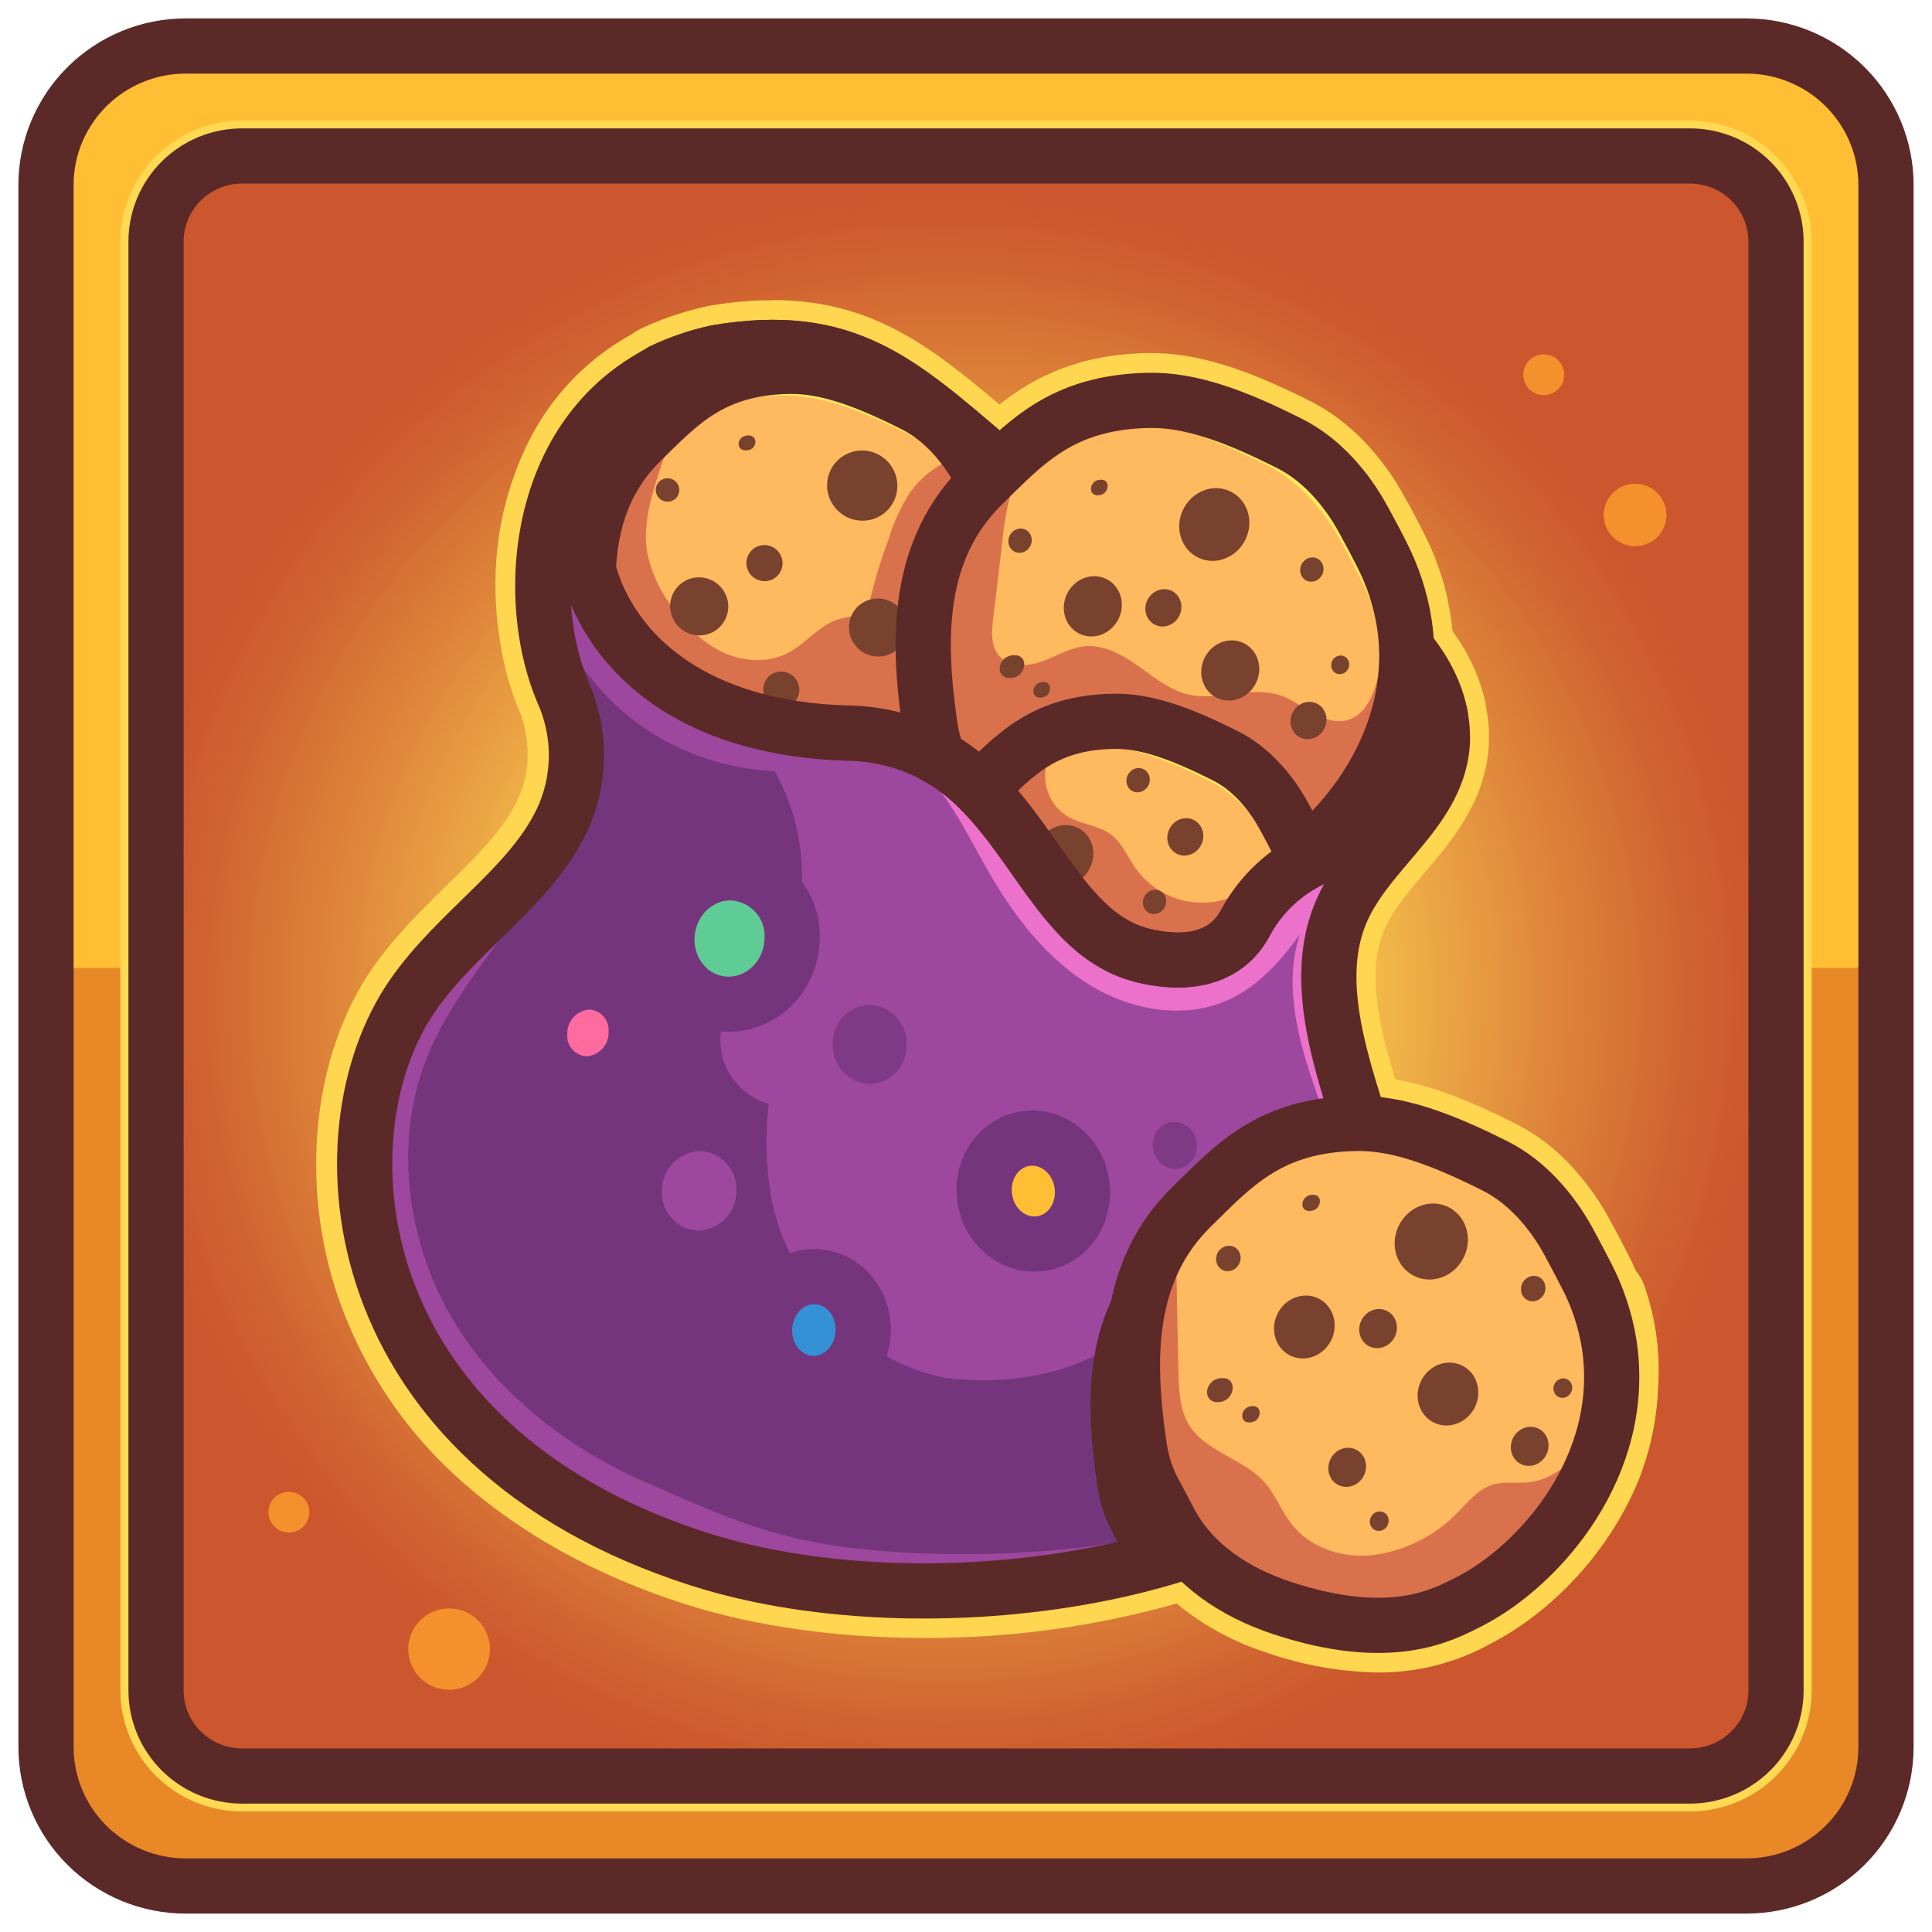 <svg width="42" height="42" viewBox="0 0 42 42" fill="none" xmlns="http://www.w3.org/2000/svg">
<path d="M35.262 2.881L5.823 2.881C3.576 2.881 1.754 4.693 1.754 6.929L1.754 36.408C1.754 38.644 3.576 40.456 5.823 40.456H35.262C37.509 40.456 39.33 38.644 39.33 36.408V6.929C39.33 4.693 37.509 2.881 35.262 2.881Z" fill="url(#paint0_radial_1_17390)"/>
<path d="M35.545 11.874C35.922 11.874 36.227 11.571 36.227 11.196C36.227 10.821 35.922 10.517 35.545 10.517C35.169 10.517 34.863 10.821 34.863 11.196C34.863 11.571 35.169 11.874 35.545 11.874Z" fill="#F5912C"/>
<path d="M9.763 36.734C10.254 36.734 10.651 36.339 10.651 35.85C10.651 35.362 10.254 34.966 9.763 34.966C9.272 34.966 8.875 35.362 8.875 35.85C8.875 36.339 9.272 36.734 9.763 36.734Z" fill="#F5912C"/>
<path d="M33.56 8.589C33.806 8.589 34.005 8.391 34.005 8.146C34.005 7.902 33.806 7.704 33.56 7.704C33.314 7.704 33.115 7.902 33.115 8.146C33.115 8.391 33.314 8.589 33.56 8.589Z" fill="#F5912C"/>
<path d="M6.28 33.316C6.526 33.316 6.725 33.118 6.725 32.874C6.725 32.629 6.526 32.431 6.28 32.431C6.035 32.431 5.835 32.629 5.835 32.874C5.835 33.118 6.035 33.316 6.28 33.316Z" fill="#F5912C"/>
<path d="M1 4.021L1 37.977C1 38.779 1.32 39.547 1.889 40.114C2.459 40.681 3.231 41 4.037 41H37.963C38.362 41 38.757 40.922 39.126 40.77C39.494 40.618 39.829 40.395 40.111 40.115C40.393 39.834 40.617 39.501 40.769 39.134C40.922 38.767 41 38.374 41 37.977V4.021C41 3.22 40.68 2.452 40.111 1.885C39.541 1.318 38.769 1 37.963 1L4.037 1C3.231 1 2.459 1.319 1.89 1.885C1.32 2.452 1 3.22 1 4.021ZM36.74 38.609H5.262C4.766 38.609 4.29 38.413 3.94 38.064C3.589 37.715 3.392 37.242 3.392 36.748L3.392 5.252C3.392 4.758 3.589 4.285 3.94 3.936C4.29 3.587 4.766 3.391 5.262 3.391L36.74 3.391C37.236 3.391 37.711 3.587 38.062 3.936C38.412 4.285 38.609 4.758 38.609 5.252V36.748C38.609 37.242 38.412 37.715 38.061 38.063C37.711 38.412 37.235 38.608 36.74 38.609Z" fill="#FFBE33"/>
<path d="M39.383 21.04V36.748C39.382 37.445 39.103 38.114 38.608 38.607C38.112 39.1 37.44 39.377 36.74 39.378H5.262C4.561 39.377 3.889 39.1 3.393 38.607C2.898 38.114 2.619 37.445 2.618 36.748L2.618 21.04H1L1 37.975C1 38.776 1.32 39.545 1.889 40.111C2.459 40.678 3.231 40.997 4.037 40.997H37.963C38.362 40.997 38.757 40.919 39.126 40.767C39.494 40.615 39.829 40.392 40.111 40.112C40.393 39.831 40.617 39.498 40.769 39.131C40.922 38.764 41 38.371 41 37.975V21.04H39.383Z" fill="#E88827"/>
<path d="M36.74 3.391C37.235 3.391 37.711 3.587 38.062 3.936C38.412 4.285 38.609 4.758 38.609 5.252V36.748C38.609 37.242 38.412 37.715 38.061 38.063C37.711 38.412 37.235 38.608 36.74 38.608H5.262C4.766 38.608 4.29 38.413 3.939 38.064C3.589 37.715 3.392 37.242 3.392 36.748L3.392 5.252C3.392 4.758 3.589 4.285 3.939 3.936C4.29 3.587 4.766 3.391 5.262 3.391L36.74 3.391ZM36.74 2.622L5.262 2.622C4.561 2.622 3.889 2.9 3.393 3.393C2.898 3.886 2.619 4.554 2.618 5.252L2.618 36.748C2.619 37.446 2.898 38.114 3.393 38.607C3.889 39.1 4.561 39.378 5.262 39.378H36.74C37.44 39.377 38.112 39.1 38.608 38.607C39.103 38.114 39.382 37.445 39.383 36.748V5.252C39.382 4.554 39.103 3.886 38.608 3.393C38.112 2.9 37.44 2.623 36.74 2.622Z" fill="#FFD952"/>
<path d="M1 4.021L1 37.977C1 38.779 1.32 39.547 1.889 40.114C2.459 40.681 3.231 41 4.037 41H37.963C38.362 41 38.757 40.922 39.126 40.77C39.494 40.618 39.829 40.395 40.111 40.115C40.393 39.834 40.617 39.501 40.769 39.134C40.922 38.767 41 38.374 41 37.977V4.021C41 3.22 40.68 2.452 40.111 1.885C39.541 1.318 38.769 1 37.963 1L4.037 1C3.231 1 2.459 1.319 1.89 1.885C1.32 2.452 1 3.22 1 4.021ZM36.74 38.609H5.262C4.766 38.609 4.29 38.413 3.94 38.064C3.589 37.715 3.392 37.242 3.392 36.748L3.392 5.252C3.392 4.758 3.589 4.285 3.94 3.936C4.29 3.587 4.766 3.391 5.262 3.391L36.74 3.391C37.236 3.391 37.711 3.587 38.062 3.936C38.412 4.285 38.609 4.758 38.609 5.252V36.748C38.609 37.242 38.412 37.715 38.061 38.063C37.711 38.412 37.235 38.608 36.74 38.609Z" stroke="#5C2929" stroke-width="1.2" stroke-linecap="round" stroke-linejoin="round"/>
<path d="M29.955 35.848C29.188 35.833 28.429 35.696 27.706 35.444C26.961 35.212 26.278 34.818 25.707 34.289L25.674 34.299C23.86 34.839 21.977 35.107 20.084 35.096C18.25 35.096 16.508 34.85 15.055 34.383C11.432 33.228 8.884 30.971 7.879 28.036C7.085 25.715 7.351 23.091 8.556 21.352C9.009 20.697 9.57 20.149 10.113 19.62C10.777 18.97 11.402 18.358 11.754 17.627C11.776 17.58 11.798 17.531 11.819 17.482C11.905 17.277 11.964 17.061 11.996 16.841C12.015 16.716 12.025 16.591 12.026 16.465V16.433C12.026 16.374 12.026 16.315 12.02 16.254V16.238C12.02 16.183 12.009 16.12 12 16.057V16.032C11.993 15.975 11.982 15.917 11.971 15.861C11.971 15.861 11.971 15.848 11.971 15.846C11.957 15.776 11.941 15.718 11.924 15.65C11.924 15.645 11.924 15.64 11.924 15.635C11.91 15.585 11.892 15.528 11.873 15.47L11.861 15.438C11.84 15.381 11.817 15.32 11.793 15.261L11.777 15.224C11.746 15.151 11.715 15.072 11.686 14.991L11.659 14.911C11.634 14.842 11.611 14.77 11.589 14.698L11.567 14.621C11.544 14.544 11.523 14.465 11.503 14.384L11.49 14.326C11.466 14.232 11.447 14.136 11.428 14.039V14.025C11.337 13.58 11.289 13.128 11.286 12.675C11.286 12.675 11.286 12.643 11.286 12.638C11.318 10.457 12.29 8.667 13.956 7.736L13.967 7.729C14.018 7.695 14.071 7.662 14.125 7.63C14.138 7.622 14.152 7.615 14.165 7.609L14.223 7.583L14.239 7.575C14.451 7.476 14.67 7.39 14.894 7.319C15.095 7.254 15.281 7.203 15.475 7.161H15.502C15.838 7.103 16.176 7.067 16.516 7.052C16.613 7.052 16.707 7.052 16.8 7.052C18.89 7.052 20.076 8.067 21.718 9.47L21.73 9.482C22.474 8.815 23.393 8.233 24.954 8.199H25.028C25.917 8.199 26.888 8.498 28.272 9.198C28.994 9.562 29.645 10.239 30.105 11.1C30.225 11.321 30.35 11.557 30.486 11.82C30.579 12.002 30.662 12.188 30.736 12.379C30.802 12.551 30.86 12.726 30.909 12.905L30.919 12.943C30.94 13.021 30.956 13.091 30.972 13.16L30.986 13.224C31.003 13.309 31.02 13.393 31.033 13.481C31.055 13.624 31.07 13.772 31.08 13.918L31.182 14.046C31.213 14.091 31.244 14.135 31.274 14.175C31.303 14.214 31.325 14.257 31.35 14.303L31.386 14.362C31.408 14.4 31.43 14.438 31.45 14.476L31.476 14.525C31.497 14.565 31.517 14.606 31.537 14.653L31.565 14.714C31.575 14.735 31.587 14.757 31.596 14.779C31.623 14.843 31.649 14.907 31.672 14.969C31.727 15.124 31.77 15.283 31.801 15.445C31.801 15.445 31.801 15.47 31.808 15.474C31.876 15.81 31.882 16.155 31.826 16.493C31.668 17.38 31.114 18.033 30.579 18.66C30.174 19.137 29.791 19.586 29.587 20.119C29.512 20.316 29.459 20.521 29.43 20.731C29.417 20.815 29.408 20.904 29.403 20.987C29.398 21.071 29.394 21.164 29.395 21.257C29.395 22.083 29.646 22.992 29.946 23.934C30.038 23.943 30.133 23.956 30.225 23.971C30.29 23.983 30.354 23.994 30.421 24.009C30.55 24.035 30.679 24.068 30.817 24.106C30.884 24.125 30.946 24.145 31.018 24.166C31.194 24.223 31.377 24.295 31.577 24.369C31.929 24.509 32.31 24.683 32.744 24.903C33.188 25.136 33.582 25.453 33.904 25.835C34.158 26.128 34.378 26.448 34.56 26.79C34.689 27.027 34.814 27.265 34.937 27.503C35.007 27.639 35.066 27.779 35.13 27.922C35.194 27.979 35.241 28.051 35.268 28.132C35.368 28.422 35.442 28.72 35.489 29.022C35.548 29.41 35.563 29.804 35.534 30.195V30.222C35.534 30.307 35.522 30.385 35.515 30.462L35.507 30.531C35.501 30.588 35.494 30.642 35.486 30.695L35.472 30.781C35.464 30.831 35.455 30.88 35.446 30.929C35.446 30.958 35.435 30.987 35.43 31.015C35.418 31.067 35.406 31.12 35.394 31.173L35.378 31.241C35.36 31.312 35.341 31.384 35.319 31.455L35.301 31.515C35.285 31.567 35.268 31.619 35.25 31.67C35.241 31.697 35.232 31.723 35.222 31.75C35.205 31.797 35.19 31.84 35.173 31.878C35.156 31.917 35.151 31.935 35.141 31.962C35.13 31.989 35.103 32.05 35.085 32.09L35.054 32.162C35.025 32.227 34.995 32.29 34.963 32.357C34.367 33.576 33.294 34.692 32.161 35.27L32.131 35.285C31.467 35.656 30.717 35.85 29.955 35.848Z" fill="#EFC743"/>
<path d="M16.801 7.552C18.779 7.552 19.872 8.558 21.586 10.02L21.748 10.159C22.522 9.404 23.336 8.735 24.972 8.704H25.035C25.91 8.704 26.847 9.04 28.046 9.647C28.712 9.983 29.272 10.609 29.659 11.333C29.788 11.569 29.917 11.807 30.035 12.046C30.12 12.213 30.197 12.384 30.263 12.559C30.324 12.716 30.377 12.876 30.421 13.039L30.433 13.083C30.45 13.144 30.464 13.211 30.478 13.27C30.478 13.289 30.487 13.309 30.491 13.326C30.506 13.403 30.521 13.479 30.532 13.555C30.56 13.738 30.577 13.923 30.584 14.108L30.613 14.142C30.629 14.162 30.646 14.181 30.66 14.2C30.674 14.219 30.705 14.258 30.727 14.286L30.772 14.348C30.8 14.386 30.826 14.426 30.853 14.466L30.92 14.572L30.951 14.623C30.971 14.656 30.989 14.689 31.005 14.721L31.029 14.765C31.048 14.799 31.065 14.834 31.081 14.87C31.087 14.88 31.091 14.89 31.096 14.901C31.109 14.926 31.122 14.953 31.133 14.979C31.156 15.034 31.178 15.088 31.199 15.142C31.247 15.274 31.285 15.41 31.312 15.549C31.312 15.549 31.312 15.549 31.312 15.556C31.37 15.834 31.376 16.119 31.33 16.399C31.088 17.771 29.639 18.58 29.118 19.93C29.029 20.163 28.967 20.406 28.932 20.653C28.918 20.752 28.907 20.852 28.901 20.952C28.895 21.052 28.891 21.155 28.892 21.256C28.892 22.252 29.217 23.325 29.575 24.425C29.769 24.427 29.962 24.444 30.153 24.477C30.211 24.486 30.27 24.497 30.328 24.509C30.447 24.534 30.567 24.564 30.688 24.599C30.75 24.615 30.817 24.634 30.874 24.654C31.044 24.708 31.218 24.772 31.399 24.844C31.748 24.983 32.121 25.155 32.523 25.357C32.908 25.561 33.25 25.836 33.53 26.169C33.759 26.433 33.958 26.721 34.122 27.028C34.248 27.263 34.373 27.498 34.495 27.735C34.616 27.972 34.72 28.217 34.804 28.469L34.796 28.295C34.887 28.556 34.953 28.824 34.996 29.097C35.049 29.449 35.062 29.807 35.035 30.163C35.036 30.174 35.036 30.185 35.035 30.196C35.035 30.268 35.026 30.338 35.018 30.408C35.018 30.43 35.018 30.451 35.01 30.472C35.01 30.522 34.999 30.571 34.992 30.619C34.992 30.645 34.985 30.671 34.98 30.698C34.974 30.725 34.965 30.786 34.956 30.826L34.941 30.903C34.932 30.95 34.92 30.998 34.909 31.045C34.909 31.066 34.9 31.086 34.894 31.107C34.878 31.172 34.86 31.235 34.842 31.302L34.824 31.356C34.809 31.405 34.794 31.452 34.778 31.498C34.769 31.524 34.762 31.548 34.752 31.573C34.743 31.597 34.723 31.654 34.707 31.693C34.692 31.733 34.688 31.743 34.678 31.768C34.667 31.792 34.644 31.85 34.627 31.896L34.599 31.961C34.572 32.022 34.545 32.081 34.515 32.14C33.957 33.276 33.058 34.213 31.943 34.821C31.338 35.162 30.654 35.339 29.96 35.334C29.248 35.32 28.544 35.193 27.873 34.957C27.1 34.7 26.376 34.287 25.862 33.697L25.81 33.715L25.741 33.737L25.567 33.794L25.524 33.806C23.759 34.329 21.926 34.591 20.084 34.583C18.356 34.583 16.656 34.358 15.206 33.894C7.421 31.406 6.891 24.643 8.97 21.643C9.947 20.231 11.521 19.287 12.209 17.848C12.235 17.792 12.261 17.736 12.284 17.68C12.387 17.436 12.458 17.18 12.495 16.919C12.517 16.771 12.529 16.622 12.531 16.472V16.435C12.531 16.364 12.531 16.294 12.525 16.225C12.524 16.221 12.524 16.218 12.525 16.214C12.525 16.14 12.512 16.064 12.502 15.99V15.962C12.493 15.895 12.481 15.833 12.468 15.763C12.468 15.754 12.468 15.746 12.468 15.737C12.453 15.663 12.435 15.59 12.414 15.517C12.415 15.514 12.415 15.51 12.414 15.508C12.395 15.44 12.374 15.379 12.351 15.306C12.351 15.294 12.343 15.282 12.338 15.27C12.314 15.201 12.287 15.132 12.258 15.064C12.254 15.053 12.25 15.042 12.245 15.031C12.217 14.962 12.188 14.892 12.161 14.819C12.154 14.796 12.146 14.771 12.137 14.747C12.115 14.683 12.093 14.618 12.074 14.552C12.074 14.529 12.061 14.505 12.053 14.484C12.033 14.411 12.013 14.339 11.995 14.264C11.995 14.246 11.986 14.23 11.982 14.212C11.961 14.124 11.942 14.036 11.925 13.946C11.926 13.941 11.926 13.937 11.925 13.932C11.849 13.517 11.813 13.096 11.817 12.675V12.659C11.839 10.947 12.528 9.117 14.243 8.169L14.266 8.154C14.312 8.124 14.359 8.095 14.406 8.068L14.472 8.038C14.661 7.948 14.856 7.871 15.055 7.806C15.224 7.752 15.4 7.703 15.593 7.661C15.907 7.606 16.225 7.572 16.544 7.557C16.632 7.557 16.72 7.557 16.802 7.557M16.802 6.531C16.703 6.531 16.6 6.531 16.497 6.531C16.135 6.547 15.775 6.586 15.418 6.647L15.367 6.658C15.161 6.703 14.956 6.758 14.739 6.827C14.495 6.903 14.255 6.996 14.023 7.104H14.017L13.937 7.141C13.912 7.154 13.888 7.167 13.865 7.181C13.808 7.214 13.75 7.25 13.693 7.288C12.717 7.835 11.935 8.67 11.454 9.676C11.013 10.594 10.78 11.596 10.771 12.613C10.771 12.624 10.771 12.635 10.771 12.646V12.675C10.768 13.159 10.811 13.642 10.9 14.118V14.137C10.921 14.24 10.943 14.344 10.967 14.447L10.976 14.488V14.502C11 14.594 11.023 14.681 11.047 14.766C11.055 14.79 11.062 14.816 11.069 14.84C11.092 14.915 11.117 14.992 11.145 15.075L11.152 15.091L11.175 15.16C11.205 15.241 11.237 15.324 11.272 15.407C11.277 15.425 11.284 15.441 11.292 15.457C11.31 15.501 11.33 15.55 11.35 15.606V15.62V15.634C11.368 15.684 11.383 15.732 11.396 15.776C11.396 15.776 11.396 15.786 11.396 15.791C11.407 15.835 11.42 15.883 11.43 15.936V15.959C11.439 16.004 11.447 16.052 11.454 16.098V16.119C11.454 16.171 11.465 16.222 11.469 16.27V16.279C11.469 16.327 11.469 16.375 11.469 16.429V16.459C11.468 16.56 11.46 16.661 11.444 16.761C11.419 16.937 11.371 17.11 11.301 17.274C11.285 17.317 11.265 17.358 11.246 17.402C10.936 18.052 10.343 18.633 9.709 19.25C9.151 19.796 8.572 20.361 8.091 21.056C6.801 22.924 6.505 25.727 7.349 28.197C7.859 29.67 8.725 30.995 9.873 32.055C11.21 33.285 12.886 34.228 14.887 34.87C16.397 35.352 18.193 35.608 20.08 35.608C21.938 35.616 23.789 35.364 25.577 34.86C26.158 35.337 26.825 35.7 27.543 35.93C28.319 36.199 29.133 36.344 29.954 36.359C30.802 36.364 31.637 36.153 32.379 35.746L32.408 35.731C33.654 35.089 34.786 33.92 35.438 32.586C35.472 32.517 35.506 32.446 35.536 32.374C35.547 32.354 35.556 32.332 35.565 32.31L35.571 32.295L35.632 32.151L35.666 32.063C35.685 32.014 35.702 31.966 35.718 31.919V31.909C35.729 31.882 35.738 31.856 35.747 31.829C35.766 31.774 35.784 31.716 35.801 31.66V31.648C35.807 31.63 35.812 31.612 35.818 31.595C35.841 31.519 35.861 31.439 35.882 31.36C35.882 31.34 35.891 31.321 35.896 31.302V31.288C35.91 31.229 35.923 31.171 35.936 31.112C35.936 31.086 35.947 31.058 35.952 31.03V31.022C35.962 30.967 35.971 30.912 35.98 30.858V30.849C35.98 30.821 35.989 30.793 35.993 30.764C36.002 30.705 36.01 30.645 36.016 30.586V30.571C36.016 30.549 36.016 30.528 36.023 30.506C36.032 30.421 36.038 30.335 36.043 30.25C36.043 30.236 36.043 30.224 36.043 30.214C36.074 29.789 36.058 29.362 35.994 28.94C35.943 28.607 35.861 28.279 35.751 27.96C35.71 27.84 35.647 27.728 35.565 27.631C35.511 27.503 35.453 27.383 35.389 27.262C35.271 27.031 35.147 26.796 35.01 26.542C34.81 26.166 34.568 25.814 34.288 25.493C33.921 25.059 33.473 24.701 32.968 24.438C32.52 24.212 32.125 24.032 31.76 23.885C31.548 23.8 31.354 23.731 31.167 23.671L30.95 23.605C30.804 23.564 30.659 23.529 30.518 23.499C30.456 23.486 30.389 23.475 30.331 23.464C30.09 22.674 29.904 21.918 29.902 21.247C29.902 21.168 29.902 21.088 29.908 21.014C29.915 20.939 29.921 20.865 29.931 20.793C29.955 20.622 29.998 20.453 30.06 20.292C30.233 19.84 30.588 19.423 30.963 18.982C31.515 18.331 32.141 17.595 32.323 16.571C32.39 16.173 32.384 15.766 32.304 15.37C32.304 15.365 32.304 15.359 32.304 15.354C32.304 15.346 32.304 15.337 32.304 15.327C32.266 15.142 32.214 14.961 32.149 14.784C32.122 14.711 32.094 14.638 32.063 14.567C32.05 14.538 32.036 14.509 32.023 14.48L32.014 14.462V14.454L31.997 14.422C31.976 14.376 31.952 14.33 31.929 14.284L31.898 14.227C31.875 14.184 31.851 14.141 31.827 14.099L31.795 14.047L31.787 14.035C31.758 13.987 31.73 13.941 31.699 13.896C31.668 13.851 31.632 13.795 31.596 13.745L31.577 13.719C31.566 13.61 31.553 13.502 31.537 13.396C31.52 13.289 31.507 13.216 31.485 13.114C31.485 13.093 31.481 13.074 31.474 13.056V13.043C31.458 12.969 31.439 12.892 31.419 12.816V12.807L31.408 12.762C31.355 12.571 31.292 12.377 31.22 12.192C31.22 12.189 31.22 12.186 31.22 12.183C31.139 11.975 31.047 11.771 30.945 11.573C30.816 11.316 30.687 11.071 30.558 10.844C30.05 9.895 29.319 9.141 28.503 8.73C27.043 7.991 26.004 7.675 25.021 7.675H24.939C23.451 7.703 22.477 8.2 21.727 8.793C20.211 7.51 18.926 6.523 16.793 6.523L16.802 6.531Z" fill="#FFD64F"/>
<path d="M31.326 16.395C31.084 17.767 29.635 18.576 29.114 19.926C27.962 22.928 31.657 27.027 30.191 30.446C28.58 34.197 20.329 35.536 15.202 33.896C7.421 31.406 6.891 24.643 8.97 21.642C9.947 20.231 11.521 19.287 12.209 17.848C12.235 17.792 12.261 17.736 12.284 17.68C12.454 17.263 12.538 16.817 12.531 16.368C12.524 15.918 12.427 15.475 12.245 15.063C11.254 12.754 11.729 8.51 15.589 7.661C18.391 7.191 19.553 8.286 21.585 10.02C25.159 13.071 23.583 12.019 26.594 12.289C30.068 12.598 31.602 14.833 31.326 16.395Z" fill="#9D479E"/>
<path d="M29.599 24.507C29.545 24.443 29.493 24.379 29.44 24.312C29.67 24.884 29.284 25.523 28.796 25.831C28.307 26.139 27.714 26.234 27.198 26.5C26.147 27.044 25.514 28.22 24.571 28.978C23.444 29.887 21.947 30.125 20.533 29.952C18.703 29.581 17.13 27.969 16.764 26.02C16.649 25.351 16.631 24.669 16.712 23.995C16.401 23.909 16.128 23.721 15.937 23.461C15.746 23.201 15.649 22.885 15.661 22.564C15.673 21.757 16.3 21.106 17.06 21.106C17.116 21.107 17.171 21.111 17.225 21.118C17.375 20.394 17.444 19.655 17.432 18.916C17.414 18.162 17.212 17.424 16.843 16.766C15.723 16.718 14.646 16.327 13.759 15.646C12.794 14.893 12.105 13.842 11.802 12.659C11.785 13.482 11.936 14.3 12.246 15.063C12.501 15.652 12.587 16.299 12.494 16.933C12.529 16.924 12.564 16.918 12.599 16.915C12.362 19.232 10.104 20.835 9.246 23.083C8.562 24.879 8.859 26.99 9.809 28.626C10.758 30.261 12.323 31.474 14.024 32.218C15.725 32.962 16.795 33.462 18.644 33.668C20.775 33.904 23.755 33.809 25.807 33.178C27.795 32.568 29.638 31.213 30.508 29.229C30.681 27.695 30.11 26.074 29.599 24.507ZM15.184 26.754C15.075 26.75 14.967 26.724 14.867 26.678C14.767 26.633 14.678 26.567 14.604 26.486C14.53 26.406 14.473 26.311 14.437 26.208C14.4 26.105 14.385 25.995 14.391 25.887C14.389 25.664 14.473 25.45 14.627 25.289C14.78 25.128 14.991 25.032 15.214 25.023C15.323 25.027 15.431 25.052 15.53 25.098C15.629 25.144 15.719 25.209 15.792 25.289C15.866 25.37 15.923 25.464 15.96 25.566C15.997 25.669 16.013 25.778 16.007 25.887C16.011 26.109 15.927 26.325 15.773 26.487C15.619 26.649 15.408 26.745 15.184 26.754Z" fill="#75357D"/>
<path d="M31.326 16.395C31.602 14.832 30.068 12.597 26.594 12.29C23.583 12.021 25.159 13.072 21.584 10.022C19.552 8.287 18.39 7.193 15.589 7.662C15.364 7.711 15.142 7.775 14.926 7.852C17.65 7.428 18.807 8.517 20.809 10.237C24.377 13.293 22.803 12.24 25.815 12.509C29.297 12.82 30.821 15.057 30.54 16.624C30.44 17.177 30.145 17.639 29.794 18.08C29.752 17.662 29.55 17.276 29.23 17.002C28.886 16.719 28.492 16.501 28.069 16.361C26.212 15.659 24.246 15.405 22.304 15.157C21.739 15.085 21.163 15.014 20.605 15.127C20.312 15.187 20.038 15.314 19.803 15.497C19.567 15.681 19.378 15.916 19.249 16.184C19.801 16.433 20.241 16.896 20.592 17.408C20.942 17.919 21.22 18.489 21.537 19.032C22.087 19.975 22.786 20.864 23.709 21.425C24.633 21.985 25.81 22.172 26.765 21.708C27.378 21.41 27.842 20.888 28.252 20.323C27.298 23.305 31.218 27.122 29.771 30.477C29.139 31.941 27.063 33.257 24.972 33.955C27.457 33.288 29.475 32.099 30.185 30.442C31.651 27.027 27.957 22.928 29.108 19.922C29.634 18.576 31.084 17.768 31.326 16.395Z" fill="#EB71CA"/>
<path d="M18.397 15.931C22.242 16.013 22.364 20.183 24.868 20.773C25.928 21.023 26.687 20.763 27.06 20.083C27.291 19.64 27.625 19.258 28.033 18.968C28.441 18.678 28.913 18.488 29.409 18.415C30.967 18.208 31.391 16.317 31.312 15.555C31.022 14.127 29.479 12.546 26.594 12.29C23.583 12.021 25.159 13.072 21.585 10.022C19.553 8.287 18.391 7.193 15.589 7.662C15.176 7.749 14.774 7.884 14.393 8.065C11.423 9.791 11.889 15.722 18.397 15.931Z" fill="#5C2929"/>
<path d="M13.798 9.322C14.181 9.139 14.584 9.002 15 8.914C17.817 8.441 18.982 9.546 21.02 11.297C24.606 14.376 23.024 13.316 26.049 13.587C28.948 13.844 30.495 15.443 30.779 16.883C30.796 17.113 30.784 17.345 30.742 17.572C31.143 16.976 31.34 16.267 31.302 15.551C31.022 14.127 29.479 12.546 26.594 12.29C23.584 12.021 25.159 13.072 21.585 10.022C19.553 8.287 18.392 7.193 15.589 7.662C15.176 7.749 14.774 7.884 14.394 8.065C13.992 8.304 13.642 8.62 13.364 8.995C13.085 9.369 12.884 9.794 12.771 10.246C13.046 9.871 13.396 9.557 13.798 9.322Z" fill="#8C3232"/>
<path d="M18.397 15.931C22.242 16.013 22.364 20.183 24.868 20.773C25.928 21.023 26.687 20.763 27.06 20.083C27.291 19.64 27.625 19.258 28.033 18.968C28.441 18.678 28.913 18.488 29.409 18.415C30.967 18.208 31.391 16.317 31.312 15.555C31.022 14.127 29.479 12.546 26.594 12.29C23.583 12.021 25.159 13.072 21.585 10.022C19.553 8.287 18.391 7.193 15.589 7.662C15.176 7.749 14.774 7.884 14.393 8.065C11.423 9.791 11.889 15.722 18.397 15.931Z" stroke="#5C2929" stroke-width="1.2" stroke-linecap="round" stroke-linejoin="round"/>
<path d="M31.326 16.395C31.084 17.767 29.635 18.576 29.114 19.926C27.962 22.928 31.657 27.027 30.191 30.446C28.58 34.197 20.329 35.536 15.202 33.896C7.421 31.406 6.891 24.643 8.97 21.642C9.947 20.231 11.521 19.287 12.209 17.848C12.235 17.792 12.261 17.736 12.284 17.68C12.454 17.263 12.538 16.817 12.531 16.368C12.524 15.918 12.427 15.475 12.245 15.063C11.254 12.754 11.729 8.51 15.589 7.661C18.391 7.191 19.553 8.286 21.585 10.02C25.159 13.071 23.583 12.019 26.594 12.289C30.068 12.598 31.602 14.833 31.326 16.395Z" stroke="#5C2929" stroke-width="1.2" stroke-linecap="round" stroke-linejoin="round"/>
<path d="M19.707 22.702C19.712 22.811 19.696 22.92 19.658 23.022C19.621 23.125 19.563 23.219 19.489 23.299C19.415 23.379 19.325 23.444 19.226 23.489C19.126 23.535 19.019 23.56 18.909 23.564C18.688 23.556 18.479 23.46 18.328 23.299C18.177 23.137 18.096 22.923 18.103 22.702C18.099 22.594 18.116 22.485 18.154 22.384C18.192 22.282 18.249 22.189 18.323 22.109C18.398 22.029 18.487 21.965 18.586 21.92C18.685 21.875 18.792 21.849 18.901 21.845C19.122 21.854 19.33 21.949 19.481 22.109C19.632 22.27 19.713 22.483 19.707 22.702Z" fill="#7E3987"/>
<path d="M13.83 22.451C13.831 22.739 13.718 23.017 13.517 23.224C13.316 23.432 13.042 23.554 12.752 23.564C12.611 23.561 12.472 23.528 12.343 23.47C12.215 23.411 12.1 23.327 12.004 23.223C11.909 23.119 11.836 22.997 11.79 22.865C11.743 22.732 11.724 22.591 11.733 22.451C11.735 22.164 11.848 21.889 12.049 21.683C12.249 21.478 12.522 21.357 12.81 21.346C12.95 21.35 13.089 21.382 13.217 21.44C13.345 21.498 13.46 21.581 13.555 21.684C13.65 21.787 13.723 21.908 13.77 22.04C13.818 22.171 13.838 22.311 13.83 22.451Z" fill="#FF6B9F" stroke="#75357D" stroke-width="1.2" stroke-linecap="round" stroke-linejoin="round"/>
<path d="M23.532 25.889C23.547 26.531 23.081 27.044 22.487 27.044C21.894 27.044 21.405 26.531 21.395 25.889C21.385 25.248 21.853 24.742 22.44 24.742C23.026 24.742 23.516 25.248 23.532 25.889Z" fill="#FFBE33" stroke="#75357D" stroke-width="1.2" stroke-linecap="round" stroke-linejoin="round"/>
<path d="M18.766 28.908C18.766 29.55 18.278 30.076 17.684 30.076C17.09 30.076 16.613 29.552 16.62 28.908C16.628 28.264 17.111 27.753 17.702 27.753C18.293 27.753 18.768 28.268 18.766 28.908Z" fill="#3591D6" stroke="#75357D" stroke-width="1.2" stroke-linecap="round" stroke-linejoin="round"/>
<path d="M17.22 20.396C17.214 21.187 16.595 21.831 15.839 21.831C15.083 21.831 14.484 21.19 14.499 20.396C14.515 19.602 15.134 18.974 15.88 18.974C16.062 18.979 16.242 19.019 16.408 19.093C16.574 19.168 16.724 19.274 16.849 19.406C16.974 19.538 17.07 19.694 17.134 19.864C17.198 20.034 17.227 20.215 17.22 20.396Z" fill="#5FCC96" stroke="#75357D" stroke-width="1.2" stroke-linecap="round" stroke-linejoin="round"/>
<path d="M26.015 24.901C26.02 24.966 26.012 25.03 25.99 25.091C25.969 25.152 25.936 25.209 25.892 25.256C25.849 25.304 25.796 25.343 25.737 25.37C25.679 25.397 25.615 25.413 25.55 25.415C25.417 25.41 25.292 25.353 25.201 25.257C25.11 25.161 25.06 25.033 25.063 24.901C25.058 24.837 25.067 24.772 25.088 24.711C25.11 24.65 25.143 24.594 25.186 24.546C25.23 24.498 25.283 24.46 25.342 24.433C25.401 24.405 25.465 24.39 25.529 24.388C25.662 24.393 25.787 24.45 25.878 24.546C25.968 24.642 26.018 24.77 26.015 24.901Z" fill="#7E3987"/>
<path d="M29.404 18.411L29.328 18.424C28.846 18.507 28.391 18.7 27.997 18.988C27.603 19.275 27.281 19.649 27.056 20.081C26.687 20.762 25.927 21.023 24.864 20.773C22.868 20.302 22.387 17.558 20.326 16.422L20.215 16.362C19.649 16.081 19.026 15.933 18.393 15.931C15.367 15.833 13.649 14.5 12.978 12.928C12.591 12.031 12.534 11.027 12.818 10.093C13.068 9.244 13.631 8.519 14.395 8.064C14.775 7.882 15.177 7.747 15.59 7.661C18.393 7.191 19.554 8.284 21.587 10.02C22.655 10.931 23.264 11.478 23.671 11.801C24.628 12.56 24.485 12.1 26.594 12.289C28.037 12.417 29.145 12.876 29.926 13.482C30.707 14.087 31.166 14.839 31.31 15.552C31.386 16.313 30.963 18.204 29.404 18.411Z" fill="#5C2929"/>
<path d="M21.66 10.949C21.549 10.736 21.438 10.525 21.324 10.308C20.979 9.666 20.48 9.103 19.885 8.804C18.789 8.25 17.941 7.949 17.144 7.964C15.456 7.996 14.751 8.799 13.94 9.592C13.22 10.296 12.908 11.146 12.813 12.05C12.801 12.163 12.795 12.276 12.79 12.39C12.839 12.575 12.902 12.756 12.976 12.931C13.653 14.506 15.371 15.839 18.392 15.936C19.025 15.939 19.648 16.086 20.214 16.367L20.325 16.428C20.378 16.457 20.43 16.488 20.48 16.519C21.253 15.79 21.933 14.743 22.105 13.524C22.161 13.117 22.159 12.703 22.097 12.296C22.024 11.827 21.877 11.372 21.66 10.949Z" fill="#FFB95E"/>
<path d="M22.102 12.29C22.027 11.822 21.878 11.369 21.66 10.948C21.549 10.735 21.438 10.524 21.324 10.307C21.28 10.225 21.234 10.145 21.186 10.067C21.428 10.574 21.537 11.134 21.502 11.695C21.489 11.844 21.46 11.99 21.415 12.132C21.473 11.384 21.206 10.57 20.825 9.932C20.389 10.081 20.014 10.367 19.755 10.747C19.564 11.058 19.415 11.393 19.31 11.742C19.109 12.278 18.951 12.828 18.84 13.389C18.6 13.373 18.36 13.41 18.137 13.496C17.75 13.658 17.492 14.009 17.118 14.201C16.662 14.433 16.094 14.379 15.638 14.145C15.187 13.895 14.809 13.533 14.539 13.095C14.311 12.774 14.152 12.409 14.072 12.023C13.983 11.51 14.105 10.98 14.258 10.484C14.45 9.857 14.692 9.246 14.983 8.658C14.612 8.947 14.263 9.263 13.938 9.602C13.219 10.307 12.907 11.156 12.811 12.061C12.8 12.174 12.793 12.286 12.788 12.401C12.838 12.582 12.901 12.759 12.976 12.932C13.653 14.506 15.371 15.839 18.392 15.936C19.025 15.939 19.648 16.086 20.214 16.367L20.325 16.428C20.378 16.457 20.429 16.488 20.48 16.519C21.253 15.79 21.933 14.743 22.104 13.524C22.163 13.115 22.163 12.699 22.102 12.29Z" fill="#D9724C"/>
<path d="M15.537 13.718C15.832 13.534 15.921 13.145 15.734 12.848C15.548 12.553 15.158 12.462 14.863 12.646C14.567 12.829 14.479 13.219 14.666 13.515C14.852 13.811 15.242 13.902 15.537 13.718Z" fill="#78422F"/>
<path d="M19.152 11.205C19.509 10.982 19.615 10.512 19.39 10.154C19.165 9.796 18.693 9.686 18.336 9.909C17.98 10.131 17.873 10.601 18.098 10.959C18.324 11.317 18.795 11.427 19.152 11.205Z" fill="#78422F"/>
<path d="M19.425 14.178C19.72 13.994 19.808 13.605 19.622 13.309C19.435 13.013 19.045 12.922 18.75 13.106C18.455 13.29 18.366 13.679 18.553 13.975C18.739 14.271 19.129 14.362 19.425 14.178Z" fill="#78422F"/>
<path d="M16.829 12.575C17.012 12.46 17.067 12.219 16.951 12.035C16.836 11.851 16.593 11.795 16.41 11.909C16.226 12.024 16.171 12.265 16.287 12.449C16.403 12.633 16.645 12.689 16.829 12.575Z" fill="#78422F"/>
<path d="M17.194 15.324C17.377 15.209 17.432 14.968 17.316 14.784C17.201 14.6 16.958 14.544 16.775 14.658C16.591 14.773 16.536 15.014 16.652 15.198C16.767 15.382 17.01 15.438 17.194 15.324Z" fill="#78422F"/>
<path d="M21.004 11.841C21.123 11.767 21.159 11.61 21.084 11.49C21.009 11.371 20.851 11.334 20.732 11.409C20.612 11.483 20.576 11.64 20.651 11.76C20.727 11.879 20.884 11.916 21.004 11.841Z" fill="#78422F"/>
<path d="M14.648 10.868C14.768 10.793 14.803 10.636 14.728 10.517C14.653 10.397 14.495 10.361 14.376 10.435C14.256 10.509 14.22 10.667 14.295 10.786C14.371 10.906 14.528 10.942 14.648 10.868Z" fill="#78422F"/>
<path d="M16.294 9.467C16.484 9.489 16.452 9.757 16.263 9.787C15.964 9.837 16.003 9.438 16.294 9.467Z" fill="#78422F"/>
<path d="M22.102 12.29C22.027 11.822 21.878 11.369 21.659 10.948C21.549 10.735 21.438 10.523 21.324 10.306C20.979 9.665 20.48 9.102 19.885 8.803C18.789 8.249 17.941 7.947 17.144 7.962C15.456 7.995 14.751 8.798 13.94 9.591C13.355 10.171 12.978 10.924 12.863 11.737C13.044 11.164 13.364 10.645 13.795 10.226C14.605 9.431 15.312 8.63 16.999 8.596C17.796 8.581 18.645 8.882 19.741 9.437C20.334 9.737 20.834 10.295 21.18 10.94C21.293 11.151 21.404 11.364 21.515 11.582C21.733 12.003 21.883 12.457 21.957 12.925C22.019 13.332 22.021 13.745 21.964 14.153C21.964 14.189 21.952 14.225 21.946 14.261C22.023 14.021 22.08 13.775 22.116 13.525C22.171 13.115 22.166 12.699 22.102 12.29Z" fill="#FFEA5E"/>
<path d="M21.66 10.949C21.549 10.736 21.438 10.525 21.324 10.308C20.979 9.666 20.48 9.103 19.885 8.804C18.789 8.25 17.941 7.949 17.144 7.964C15.456 7.996 14.751 8.799 13.94 9.592C13.22 10.296 12.908 11.146 12.813 12.05C12.801 12.163 12.795 12.276 12.79 12.39C12.839 12.575 12.902 12.756 12.976 12.931C13.653 14.506 15.371 15.839 18.392 15.936C19.025 15.939 19.648 16.086 20.214 16.367L20.325 16.428C20.378 16.457 20.43 16.488 20.48 16.519C21.253 15.79 21.933 14.743 22.105 13.524C22.161 13.117 22.159 12.703 22.097 12.296C22.024 11.827 21.877 11.372 21.66 10.949Z" stroke="#5C2929" stroke-width="1.2" stroke-linecap="round" stroke-linejoin="round"/>
<path d="M27.453 19.194C26.851 19.5 25.716 20.115 23.347 19.332C23.171 19.274 22.998 19.204 22.832 19.133C22.147 18.192 21.502 17.093 20.393 16.46C20.309 16.241 20.25 16.013 20.217 15.781C19.941 13.886 19.923 11.949 21.369 10.531C21.498 10.403 21.627 10.274 21.748 10.159C22.522 9.405 23.336 8.735 24.972 8.704C25.864 8.688 26.817 9.025 28.046 9.647C28.712 9.983 29.272 10.609 29.659 11.333C29.788 11.569 29.917 11.808 30.035 12.046C30.279 12.518 30.446 13.027 30.528 13.551C30.556 13.734 30.573 13.919 30.58 14.104C30.657 16.503 28.9 18.456 27.453 19.194Z" fill="#FFB95E"/>
<path d="M30.528 13.551C30.475 13.21 30.385 12.876 30.259 12.554C30.212 13.25 30.117 13.941 29.975 14.624C29.887 15.042 29.717 15.522 29.311 15.65C29.053 15.727 28.773 15.631 28.537 15.5C28.301 15.369 28.083 15.201 27.827 15.115C27.198 14.907 26.499 15.243 25.851 15.102C25.437 15.01 25.097 14.73 24.753 14.485C24.408 14.24 24.01 14.012 23.592 14.049C23.261 14.077 22.967 14.266 22.654 14.379C22.34 14.492 21.94 14.507 21.721 14.259C21.533 14.044 21.556 13.722 21.592 13.438L21.793 11.75C21.827 11.359 21.9 10.972 22.01 10.595C22.196 10.037 22.544 9.546 23.011 9.184C22.549 9.45 22.127 9.78 21.757 10.163C21.628 10.291 21.506 10.411 21.378 10.535C19.931 11.946 19.95 13.89 20.225 15.785C20.259 16.017 20.318 16.245 20.402 16.464C21.502 17.093 22.147 18.192 22.829 19.133C22.998 19.208 23.171 19.274 23.345 19.332C25.713 20.115 26.848 19.5 27.45 19.194C28.897 18.456 30.657 16.5 30.575 14.104C30.57 13.919 30.554 13.735 30.528 13.551Z" fill="#D9724C"/>
<path d="M24.32 13.445C24.477 13.114 24.351 12.728 24.04 12.582C23.729 12.436 23.35 12.586 23.193 12.917C23.037 13.248 23.162 13.634 23.473 13.78C23.784 13.926 24.163 13.776 24.32 13.445Z" fill="#78422F"/>
<path d="M27.079 11.722C27.268 11.322 27.116 10.856 26.74 10.68C26.364 10.503 25.906 10.684 25.717 11.084C25.528 11.483 25.68 11.95 26.056 12.126C26.432 12.302 26.89 12.121 27.079 11.722Z" fill="#78422F"/>
<path d="M27.308 14.84C27.465 14.509 27.339 14.123 27.028 13.977C26.717 13.831 26.338 13.981 26.181 14.312C26.025 14.643 26.15 15.029 26.461 15.175C26.773 15.32 27.152 15.17 27.308 14.84Z" fill="#78422F"/>
<path d="M25.641 13.378C25.738 13.173 25.66 12.933 25.467 12.842C25.274 12.752 25.038 12.845 24.941 13.05C24.844 13.255 24.922 13.495 25.116 13.585C25.309 13.676 25.544 13.583 25.641 13.378Z" fill="#78422F"/>
<path d="M29.31 14.535C29.358 14.433 29.32 14.313 29.223 14.268C29.126 14.222 29.009 14.269 28.96 14.371C28.911 14.474 28.95 14.594 29.047 14.639C29.144 14.684 29.261 14.638 29.31 14.535Z" fill="#78422F"/>
<path d="M25.49 17.302C25.539 17.2 25.5 17.08 25.403 17.035C25.306 16.989 25.189 17.036 25.14 17.139C25.092 17.241 25.131 17.361 25.227 17.406C25.324 17.451 25.442 17.405 25.49 17.302Z" fill="#78422F"/>
<path d="M24.997 16.264C25.094 16.059 25.016 15.819 24.823 15.729C24.629 15.638 24.394 15.731 24.297 15.936C24.2 16.141 24.278 16.381 24.471 16.472C24.664 16.562 24.9 16.469 24.997 16.264Z" fill="#78422F"/>
<path d="M28.795 15.828C28.892 15.622 28.814 15.383 28.621 15.292C28.428 15.202 28.192 15.294 28.095 15.5C27.998 15.705 28.076 15.944 28.269 16.035C28.463 16.126 28.698 16.033 28.795 15.828Z" fill="#78422F"/>
<path d="M28.746 12.488C28.809 12.354 28.758 12.199 28.633 12.14C28.507 12.081 28.354 12.141 28.291 12.275C28.228 12.408 28.279 12.564 28.404 12.623C28.53 12.681 28.683 12.621 28.746 12.488Z" fill="#78422F"/>
<path d="M22.403 11.861C22.466 11.727 22.415 11.572 22.29 11.513C22.164 11.454 22.011 11.514 21.948 11.648C21.885 11.781 21.935 11.937 22.061 11.996C22.187 12.055 22.34 11.994 22.403 11.861Z" fill="#78422F"/>
<path d="M23.952 10.428C24.14 10.439 24.109 10.72 23.921 10.761C23.625 10.825 23.662 10.41 23.952 10.428Z" fill="#78422F"/>
<path d="M22.701 14.827C22.89 14.838 22.859 15.119 22.671 15.16C22.373 15.224 22.405 14.81 22.701 14.827Z" fill="#78422F"/>
<path d="M22.081 14.244C22.357 14.261 22.311 14.671 22.036 14.73C21.599 14.825 21.653 14.215 22.081 14.244Z" fill="#78422F"/>
<path d="M30.577 14.104C30.571 13.919 30.554 13.734 30.526 13.551C30.442 13.026 30.274 12.518 30.028 12.046C29.899 11.808 29.78 11.569 29.653 11.333C29.266 10.609 28.705 9.983 28.04 9.647C26.811 9.025 25.858 8.688 24.966 8.704C23.336 8.735 22.516 9.405 21.742 10.159C21.613 10.287 21.491 10.407 21.363 10.531C21.301 10.593 21.242 10.659 21.185 10.718L21.269 10.636C22.043 9.882 22.856 9.212 24.486 9.181C25.378 9.165 26.331 9.502 27.56 10.124C28.226 10.461 28.786 11.087 29.173 11.81C29.302 12.046 29.431 12.285 29.548 12.524C29.794 12.995 29.962 13.504 30.046 14.028C30.074 14.212 30.091 14.396 30.098 14.581C30.149 16.08 29.483 17.404 28.621 18.366C29.703 17.391 30.638 15.868 30.577 14.104Z" fill="#FFEA5E"/>
<path d="M27.453 19.194C26.851 19.5 25.716 20.115 23.347 19.332C23.171 19.274 22.998 19.204 22.832 19.133C22.147 18.192 21.502 17.093 20.393 16.46C20.309 16.241 20.25 16.013 20.217 15.781C19.941 13.886 19.923 11.949 21.369 10.531C21.498 10.403 21.627 10.274 21.748 10.159C22.522 9.405 23.336 8.735 24.972 8.704C25.864 8.688 26.817 9.025 28.046 9.647C28.712 9.983 29.272 10.609 29.659 11.333C29.788 11.569 29.917 11.808 30.035 12.046C30.279 12.518 30.446 13.027 30.528 13.551C30.556 13.734 30.573 13.919 30.58 14.104C30.657 16.503 28.9 18.456 27.453 19.194Z" stroke="#5C2929" stroke-width="1.2" stroke-linecap="round" stroke-linejoin="round"/>
<path d="M28.406 18.732C28.355 18.601 28.297 18.472 28.232 18.347C28.134 18.156 28.034 17.962 27.933 17.779C27.623 17.2 27.177 16.701 26.643 16.433C25.662 15.938 24.901 15.663 24.193 15.681C22.682 15.71 22.05 16.429 21.325 17.137C21.316 17.146 21.307 17.156 21.298 17.164C22.61 18.468 23.233 20.39 24.867 20.776C25.927 21.026 26.687 20.765 27.06 20.084C27.364 19.511 27.832 19.04 28.406 18.732Z" fill="#FFB95E"/>
<path d="M24.969 17.067C25.032 16.934 24.981 16.778 24.855 16.719C24.73 16.66 24.577 16.72 24.514 16.854C24.451 16.987 24.501 17.143 24.627 17.202C24.753 17.261 24.905 17.2 24.969 17.067Z" fill="#78422F"/>
<path d="M28.245 18.824C28.116 18.665 27.97 18.509 27.837 18.355C27.744 18.674 27.561 18.96 27.311 19.181C27.06 19.402 26.752 19.547 26.422 19.601C26.092 19.654 25.753 19.614 25.445 19.484C25.138 19.355 24.873 19.141 24.682 18.868C24.509 18.621 24.393 18.325 24.153 18.144C23.895 17.945 23.532 17.927 23.243 17.768C23.059 17.665 22.913 17.508 22.822 17.319C22.73 17.129 22.7 16.917 22.734 16.71C22.768 16.503 22.865 16.311 23.012 16.161C23.158 16.01 23.348 15.908 23.555 15.868L23.229 15.813C22.367 16.057 21.873 16.598 21.325 17.133C21.316 17.142 21.307 17.152 21.298 17.16C22.61 18.464 23.233 20.385 24.867 20.772C25.927 21.022 26.687 20.761 27.06 20.08C27.335 19.564 27.744 19.13 28.245 18.824Z" fill="#D9724C"/>
<path d="M25.326 19.713C25.39 19.58 25.339 19.424 25.213 19.365C25.088 19.306 24.935 19.367 24.872 19.5C24.808 19.634 24.859 19.789 24.985 19.848C25.11 19.907 25.264 19.847 25.326 19.713Z" fill="#78422F"/>
<path d="M26.118 18.357C26.215 18.152 26.137 17.913 25.944 17.822C25.751 17.731 25.515 17.824 25.418 18.029C25.321 18.235 25.399 18.474 25.593 18.565C25.786 18.655 26.021 18.562 26.118 18.357Z" fill="#78422F"/>
<path d="M23.702 18.855C23.858 18.524 23.733 18.138 23.422 17.992C23.111 17.846 22.731 17.996 22.575 18.327C22.418 18.658 22.544 19.044 22.855 19.19C23.166 19.335 23.545 19.186 23.702 18.855Z" fill="#78422F"/>
<path d="M23.863 16.234C24.575 16.22 25.335 16.491 26.313 16.986C26.845 17.254 27.291 17.756 27.603 18.33C27.703 18.52 27.803 18.709 27.901 18.9C27.921 18.938 27.939 18.98 27.959 19.019C28.099 18.911 28.248 18.815 28.405 18.732C28.354 18.601 28.296 18.472 28.231 18.347C28.133 18.156 28.033 17.962 27.932 17.779C27.622 17.2 27.176 16.701 26.642 16.433C25.661 15.938 24.9 15.663 24.192 15.681C22.681 15.71 22.049 16.429 21.324 17.137C21.315 17.146 21.306 17.156 21.297 17.164C21.338 17.204 21.376 17.244 21.413 17.283C22 16.728 22.646 16.257 23.863 16.234Z" fill="#FFEA5E"/>
<path d="M28.406 18.732C28.355 18.601 28.297 18.472 28.232 18.347C28.134 18.156 28.034 17.962 27.933 17.779C27.623 17.2 27.177 16.701 26.643 16.433C25.662 15.938 24.901 15.663 24.193 15.681C22.682 15.71 22.05 16.429 21.325 17.137C21.316 17.146 21.307 17.156 21.298 17.164C22.61 18.468 23.233 20.39 24.867 20.776C25.927 21.026 26.687 20.765 27.06 20.084C27.364 19.511 27.832 19.04 28.406 18.732Z" stroke="#5C2929" stroke-width="1.2" stroke-linecap="round" stroke-linejoin="round"/>
<path d="M24.997 27.101C23.562 28.505 23.578 30.427 23.854 32.305C23.899 32.612 23.989 32.911 24.121 33.192L24.166 33.277L24.213 33.365L24.526 33.961C24.546 33.996 24.566 34.03 24.585 34.064C27.239 33.423 29.44 32.198 30.192 30.445C30.861 28.886 30.45 27.185 29.926 25.511C29.487 25.364 29.026 25.29 28.562 25.291C26.682 25.326 25.898 26.218 24.997 27.101Z" fill="#5C2929"/>
<path d="M25.122 32.498C25.105 32.468 25.089 32.439 25.074 32.409L25.03 32.325C24.897 32.044 24.808 31.744 24.765 31.437C24.49 29.558 24.472 27.638 25.907 26.232C26.809 25.35 27.592 24.457 29.471 24.422C30.355 24.405 31.299 24.74 32.518 25.355C33.178 25.689 33.733 26.31 34.117 27.023C34.243 27.258 34.367 27.493 34.489 27.73C34.733 28.199 34.9 28.704 34.983 29.225C35.383 31.851 33.48 34.031 31.938 34.819C31.342 35.123 30.216 35.731 27.868 34.956C26.846 34.618 25.925 34.013 25.436 33.09L25.122 32.498Z" fill="#FFB95E"/>
<path d="M24.889 30.94C24.933 31.247 25.023 31.546 25.155 31.827L25.201 31.912C25.216 31.941 25.232 31.971 25.248 32L25.562 32.594C26.05 33.518 26.971 34.122 27.994 34.461C30.342 35.231 31.467 34.626 32.063 34.322C33.362 33.614 34.359 32.464 34.873 31.081C35.053 30.435 35.094 29.759 34.994 29.096C34.951 28.823 34.884 28.555 34.794 28.294L34.804 28.543C34.914 29.246 35.024 29.977 34.804 30.704C34.585 31.432 33.953 32.154 33.212 32.226C32.941 32.253 32.669 32.194 32.403 32.291C32.113 32.398 31.903 32.663 31.68 32.888C31.18 33.403 30.516 33.73 29.801 33.812C29.122 33.871 28.459 33.623 28.075 33.128C27.854 32.843 27.725 32.486 27.485 32.218C27.023 31.705 26.196 31.561 25.837 30.958C25.64 30.621 25.626 30.189 25.617 29.782L25.575 27.686C25.563 27.172 25.566 26.618 25.861 26.156C25.444 26.577 25.125 27.084 24.927 27.642C24.652 28.678 24.726 29.817 24.889 30.94Z" fill="#D9724C"/>
<path d="M34.77 29.729C34.687 29.209 34.52 28.704 34.277 28.236C34.154 28 34.03 27.764 33.904 27.529C33.517 26.812 32.966 26.192 32.306 25.861C31.087 25.244 30.142 24.909 29.257 24.926C27.38 24.962 26.595 25.855 25.695 26.738C25.375 27.048 25.11 27.408 24.909 27.805C25.115 27.212 25.457 26.674 25.909 26.235C26.811 25.353 27.594 24.46 29.473 24.424C30.357 24.408 31.301 24.743 32.52 25.358C33.18 25.692 33.734 26.313 34.118 27.026C34.245 27.261 34.369 27.496 34.491 27.733C34.848 28.412 35.036 29.167 35.04 29.933C35.043 30.699 34.861 31.455 34.51 32.138C34.802 31.37 34.891 30.541 34.77 29.729Z" fill="#FFEA5E"/>
<path d="M28.945 29.124C29.108 28.779 28.977 28.375 28.651 28.222C28.326 28.07 27.93 28.227 27.766 28.572C27.603 28.918 27.734 29.321 28.059 29.474C28.385 29.626 28.781 29.47 28.945 29.124Z" fill="#78422F"/>
<path d="M31.826 27.323C32.024 26.906 31.865 26.418 31.472 26.234C31.079 26.05 30.6 26.239 30.403 26.657C30.206 27.074 30.364 27.561 30.757 27.745C31.15 27.93 31.629 27.741 31.826 27.323Z" fill="#78422F"/>
<path d="M32.067 30.581C32.23 30.235 32.099 29.832 31.773 29.68C31.448 29.527 31.052 29.684 30.888 30.029C30.725 30.375 30.856 30.778 31.181 30.931C31.507 31.083 31.903 30.927 32.067 30.581Z" fill="#78422F"/>
<path d="M30.325 29.054C30.427 28.839 30.345 28.588 30.142 28.494C29.94 28.399 29.694 28.496 29.592 28.711C29.491 28.925 29.572 29.176 29.774 29.271C29.977 29.366 30.223 29.269 30.325 29.054Z" fill="#78422F"/>
<path d="M34.158 30.262C34.208 30.155 34.167 30.03 34.066 29.983C33.965 29.935 33.842 29.984 33.791 30.091C33.741 30.198 33.782 30.323 33.883 30.37C33.984 30.418 34.107 30.369 34.158 30.262Z" fill="#78422F"/>
<path d="M30.167 33.154C30.218 33.047 30.177 32.922 30.076 32.875C29.974 32.828 29.851 32.876 29.801 32.983C29.75 33.09 29.791 33.215 29.892 33.263C29.993 33.31 30.116 33.262 30.167 33.154Z" fill="#78422F"/>
<path d="M29.653 32.07C29.755 31.855 29.673 31.604 29.471 31.51C29.268 31.415 29.022 31.512 28.92 31.727C28.819 31.942 28.9 32.193 29.103 32.287C29.305 32.382 29.551 32.285 29.653 32.07Z" fill="#78422F"/>
<path d="M33.62 31.614C33.722 31.399 33.64 31.148 33.438 31.053C33.236 30.959 32.989 31.056 32.888 31.271C32.786 31.486 32.868 31.736 33.07 31.831C33.272 31.926 33.519 31.829 33.62 31.614Z" fill="#78422F"/>
<path d="M33.569 28.124C33.635 27.985 33.582 27.821 33.451 27.76C33.319 27.698 33.159 27.762 33.093 27.901C33.027 28.041 33.08 28.204 33.211 28.266C33.343 28.327 33.503 28.264 33.569 28.124Z" fill="#78422F"/>
<path d="M26.941 27.469C27.008 27.33 26.955 27.166 26.823 27.105C26.692 27.043 26.532 27.107 26.465 27.247C26.399 27.386 26.452 27.549 26.584 27.611C26.715 27.673 26.875 27.609 26.941 27.469Z" fill="#78422F"/>
<path d="M25.122 32.498C25.105 32.468 25.089 32.439 25.074 32.409L25.03 32.325C24.897 32.044 24.808 31.744 24.765 31.437C24.49 29.558 24.472 27.638 25.907 26.232C26.809 25.35 27.592 24.457 29.471 24.422C30.355 24.405 31.299 24.74 32.518 25.355C33.178 25.689 33.733 26.31 34.117 27.023C34.243 27.258 34.367 27.493 34.489 27.73C34.733 28.199 34.9 28.704 34.983 29.225C35.383 31.851 33.48 34.031 31.938 34.819C31.342 35.123 30.216 35.731 27.868 34.956C26.846 34.618 25.925 34.013 25.436 33.09L25.122 32.498Z" stroke="#5C2929" stroke-width="1.2" stroke-linecap="round" stroke-linejoin="round"/>
<path d="M28.561 25.973C28.758 25.984 28.724 26.277 28.528 26.319C28.216 26.387 28.256 25.955 28.561 25.973Z" fill="#78422F"/>
<path d="M27.252 30.568C27.449 30.581 27.417 30.874 27.22 30.916C26.908 30.984 26.948 30.55 27.252 30.568Z" fill="#78422F"/>
<path d="M26.603 29.959C26.892 29.977 26.844 30.405 26.557 30.472C26.1 30.567 26.157 29.933 26.603 29.959Z" fill="#78422F"/>
<defs>
<radialGradient id="paint0_radial_1_17390" cx="0" cy="0" r="1" gradientUnits="userSpaceOnUse" gradientTransform="translate(20.542 21.669) scale(18.835 18.74)">
<stop offset="0.38" stop-color="#FFD952"/>
<stop offset="0.48" stop-color="#F4BC4A"/>
<stop offset="0.7" stop-color="#DE853A"/>
<stop offset="0.85" stop-color="#D16331"/>
<stop offset="0.94" stop-color="#CC562D"/>
</radialGradient>
</defs>
</svg>
